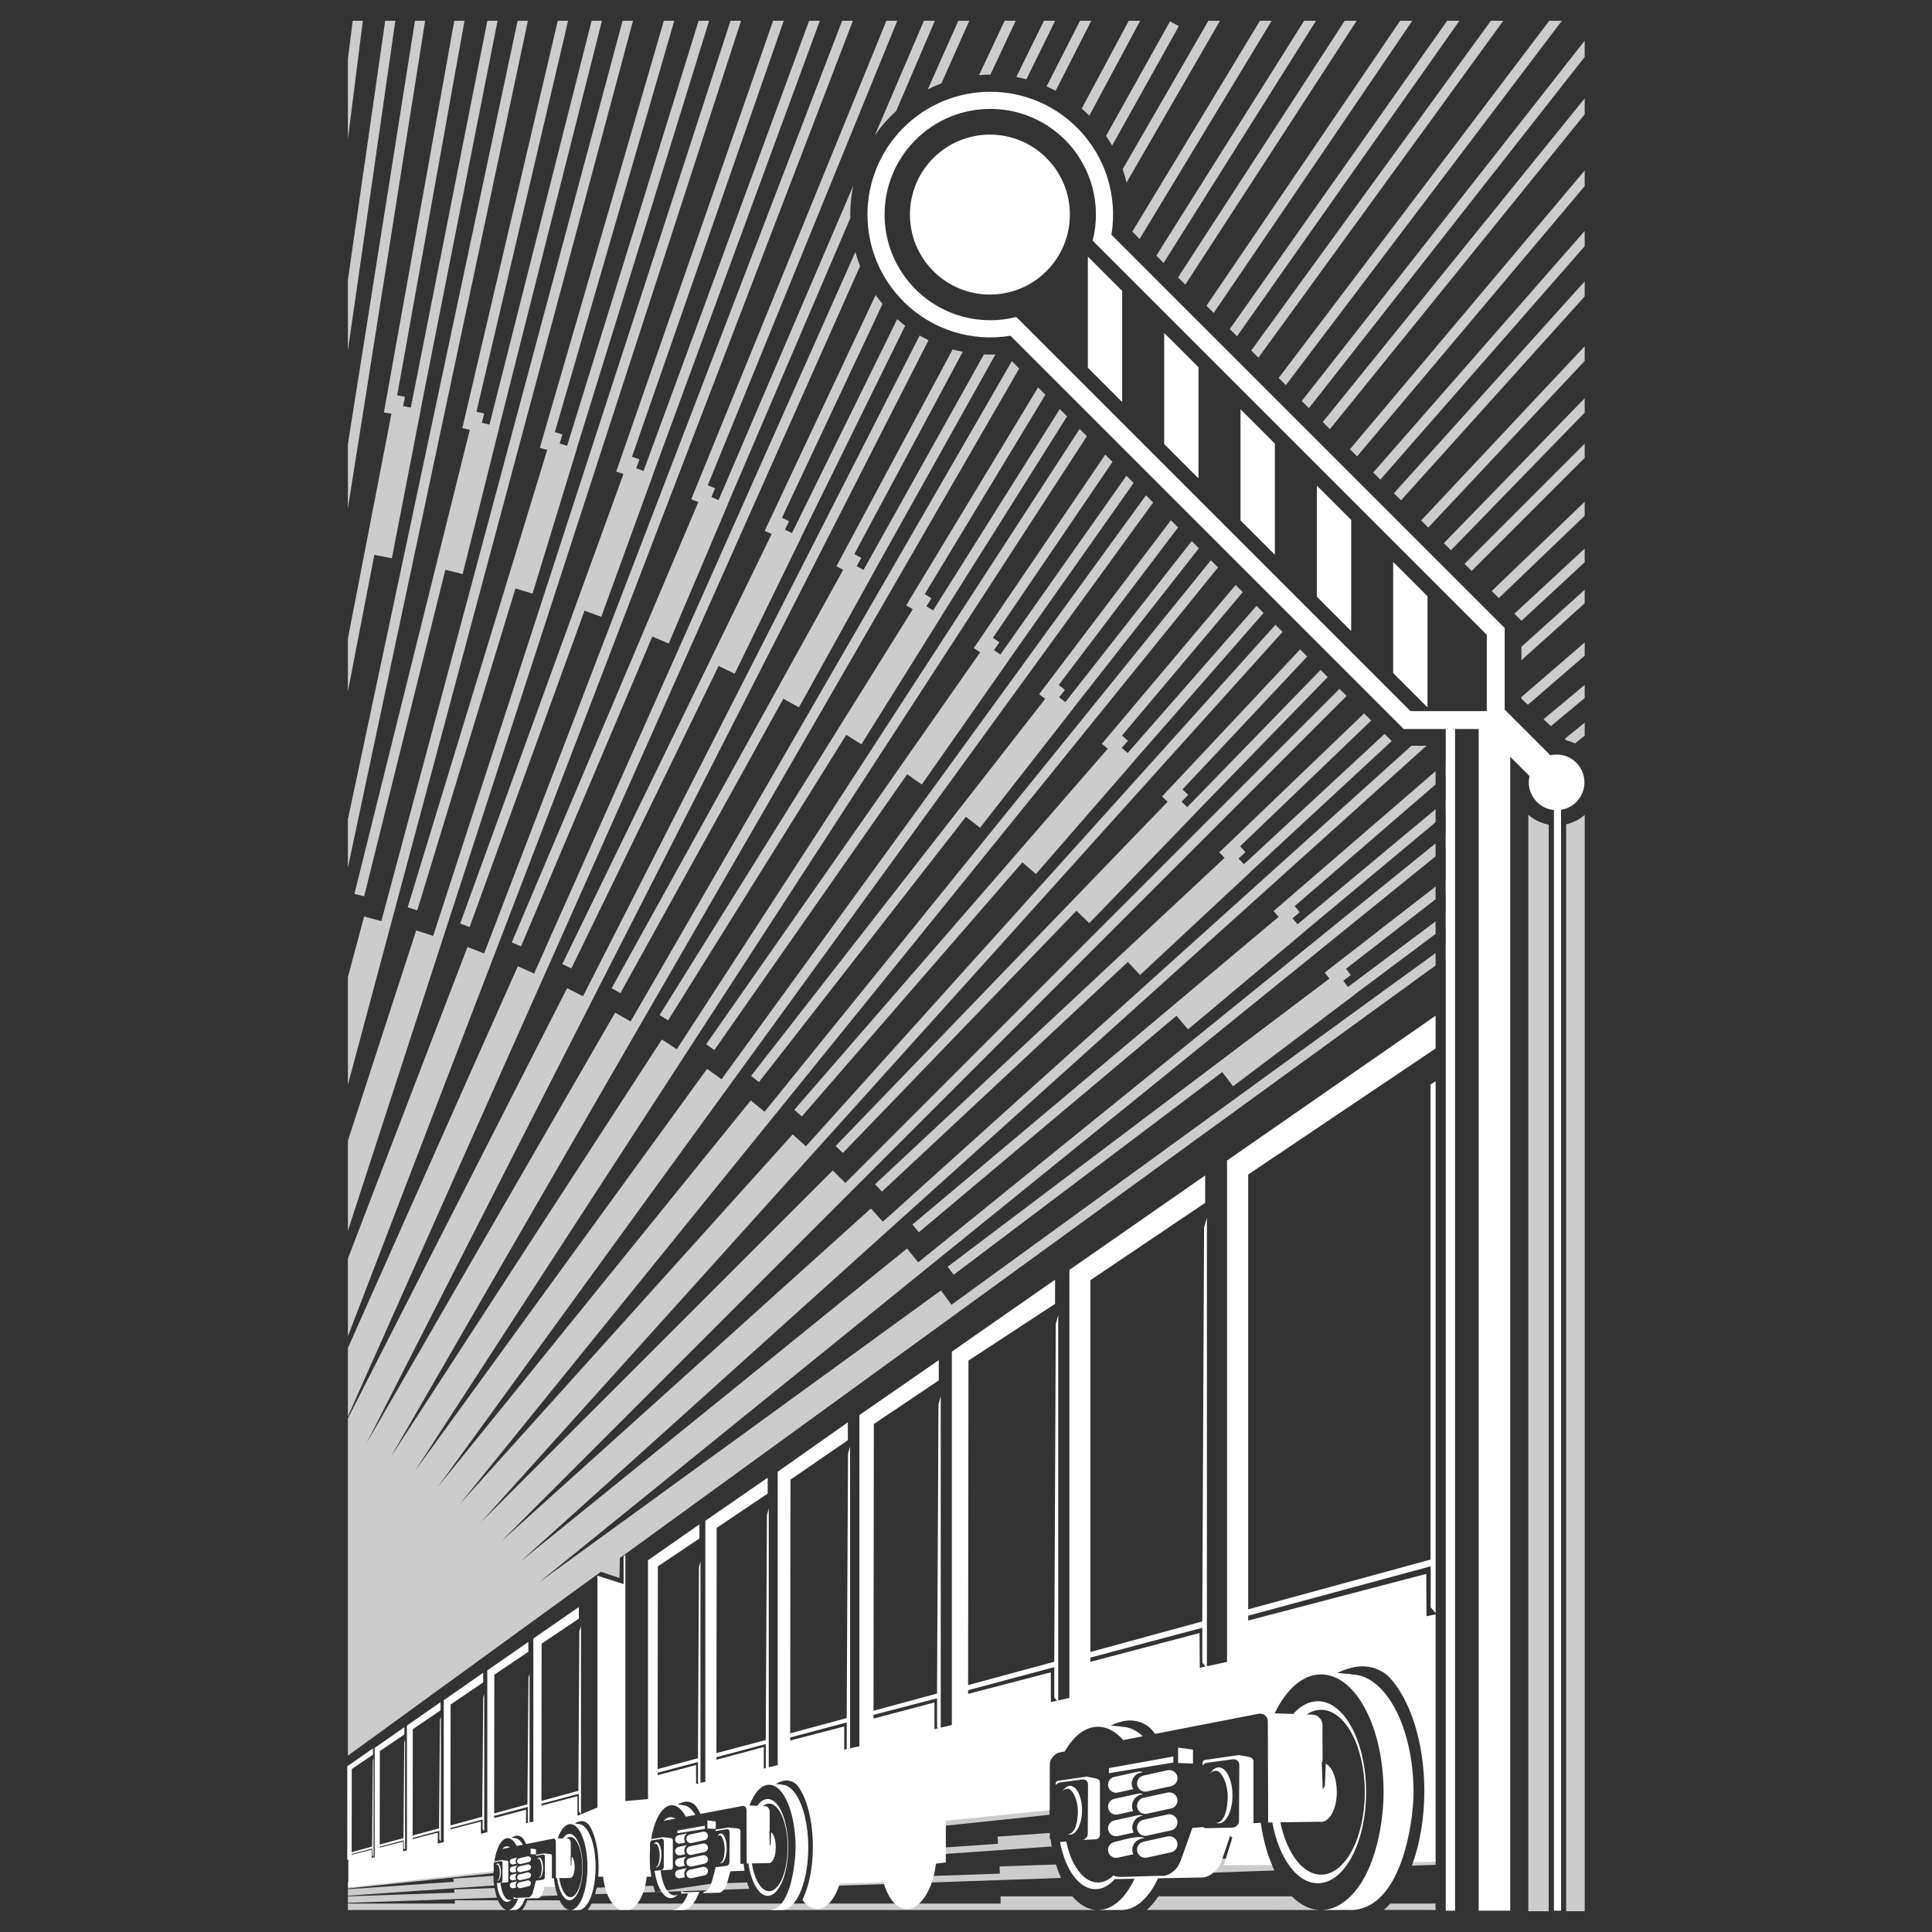 <?xml version="1.0" encoding="UTF-8"?>
<!DOCTYPE svg PUBLIC "-//W3C//DTD SVG 1.1//EN" "http://www.w3.org/Graphics/SVG/1.1/DTD/svg11.dtd">
<!-- Creator: CorelDRAW 2020 (64-Bit) -->
<svg xmlns="http://www.w3.org/2000/svg" xml:space="preserve" width="151.291mm" height="151.291mm" version="1.1" style="shape-rendering:geometricPrecision; text-rendering:geometricPrecision; image-rendering:optimizeQuality; fill-rule:evenodd; clip-rule:evenodd"
viewBox="0 0 23013.45 23013.45"
 xmlns:xlink="http://www.w3.org/1999/xlink"
 xmlns:xodm="http://www.corel.com/coreldraw/odm/2003">
 <rect x="0" y="0" width="23013.45" height="23013.45" fill="#333333" stroke="none"/>
 <defs>
  <style type="text/css">
   <![CDATA[
    .fil0 {fill:none}
    .fil1 {fill:#CCCCCC}
    .fil2 {fill:white}
   ]]>
  </style>
 </defs>
 <g id="Layer_x0020_1">
  <rect class="fil0" x="-0" y="-0" width="23013.45" height="23013.45"/>
  <g id="_2518695327968">
   <g>
    <path class="fil1" d="M6037.28 22751.24c-40.87,-6.31 -77.87,-48.9 -105.92,-115.2l-513.23 0 0 38.38 -1274.11 0 0 76.82 1893.26 0zm-118.07 -147.02c-11.67,-33.86 -21.28,-72.39 -28.29,-114.28l-479.05 16.73 1.34 38.36 -1269.18 44.31 0 76.86 1775.19 -61.99zm-32.92 -145.09c-1.48,-11.01 -2.72,-22.21 -3.85,-33.59 -1.78,-3.48 -2.81,-7.8 -2.81,-12.55l0 -23.23c-0.93,-14.92 -1.54,-30.1 -1.84,-45.5l-476.73 33.33 2.68 38.27 -1259.72 88.1 0 76.98 1742.27 -121.83zm-8.66 -146.01c0.18,-18.94 0.88,-37.57 1.99,-55.83l0 -21.63 -1735.61 182.42 0 77.24 1733.61 -182.2zm904.97 438.12c-44.49,-6.21 -85.18,-48.37 -117.51,-115.2l-384.13 0c-17.19,48.3 -38.23,87.72 -61.91,115.2l522.21 0 41.34 0zm-141.02 -172.25c-12.03,-34.3 -22.28,-72.66 -30.36,-114.19l-174.22 6.08 -40.23 116.67 244.81 -8.56zm356.89 172.25c17.61,-20.37 34,-46.29 48.8,-76.82l4871.27 0 0 -85.34 855.57 0c82.77,96.64 179.37,155.02 282.96,162.15l-6058.6 0zm782.7 -288.51c6.88,26.29 13.46,46.53 23.65,75.57l-716.34 25.1c6.91,-24.46 13.07,-50.38 18.39,-77.5l674.29 -23.17zm688.19 -24.4l430.03 -15.03 24.46 75.81 -502.34 17.6 -609.23 21.34 657.09 -99.73zm1347.27 -47.06l2093 -73.09 -2.97 -85.29 671.36 -23.44c17.58,56.83 37.79,110.42 60.34,160.15l-2815.33 98.3 -6.4 -76.62zm1295.45 -374.54l776.22 -54.29 -5.95 -85.12 622.09 -43.5 0 71.75 9.66 -0.87c3.71,30.53 8.08,60.57 13.11,90.05l-1427.29 99.82 12.15 -77.84zm48.11 -336.1l1342.85 -141.13c-1.49,25.6 -2.53,51.48 -3.06,77.58l-1328.47 139.63 -11.32 -76.07zm2499.43 1070.34c49.74,-42.96 96.06,-97.54 138.01,-161.88l1590.28 0c97.41,97.44 207.68,155.28 324.76,162.15l-2053.05 -0.27zm2823.65 -0.3l616.99 0.58 0 -76.82 -539.81 0c-24.93,27.85 -50.67,53.33 -77.18,76.24zm-1303.37 -469.83c-23.7,-50.21 -45.48,-103.68 -65.2,-159.96l-1048.37 36.6 -7.44 20.84c-21.65,60.69 -73.17,117.14 -131.85,146.27l1252.86 -43.75zm1637.9 -57.19c9.4,-25.4 18.41,-51.34 27,-77.81l255.46 -8.93 0 76.88 -282.46 9.86zm282.46 -10723.19l0 -147.98 -5766.86 4189.86 -124.73 -171.69 -4794.71 3483.55 4599.05 -3724.24 6087.25 -4929.35 0 -154.06 -6162.6 4990.36 -133.54 -164.94 -4605.95 3729.81 4083.27 -3676.57 6710.43 -6042.12 -178.92 0 -6296.93 5669.81 -142.01 -157.74 -4404.45 3965.78 3885.27 -3885.27 299.45 -299.41 5886.16 -5886.19 -84.65 -84.65 -5886.17 5886.16 -150.06 -150.08 -4190.76 4190.74 3959.86 -4397.85 5588.94 -6207.17 -84.77 -84.77 -5593.14 6211.82 -157.73 -142.01 -3965.63 4404.31 3457.72 -4269.96 258.2 -318.85 8.32 -10.25 5308.29 -6559.02 -85.12 -85.11 -5316.22 6568.77 -164.95 -133.56 -3729.67 4605.77 3478.41 -4787.62 -0.02 -0.02 5044.79 -6941.02 -85.72 -85.7 -5055.91 6956.36 -171.71 -124.73 -3483.65 4794.85 3223.21 -4963.31 4784.2 -7367.04 -86.54 -86.54 -4798.06 7388.36 -178 -115.58 -3227.89 4970.54 2958.98 -5125.15 4525.24 -7837.9 -87.65 -87.65 -4541.29 7865.71 -183.78 -106.11 -2963.3 5132.6 2686.67 -5272.91 4009.27 -7868.63c-35.69,-17.54 -70.85,-36.46 -105.48,-56.69l-4010.44 7870.96 -189.11 -96.35 -2611.13 5124.63 0 4017.51 3013.62 -2190.44 220.88 74.22 4.47 -237.97 4020.78 -2919.54 5696.49 -4138.75zm0 -375.4l0 -149.51 -1044.1 781.36 -55.93 -74.23 89.73 -67.72 -56.68 -75.31 1066.97 -827.93 0 -151.51 -1321.11 1025.1 56.43 71.63 -4547.53 3431.69 71.98 95.63 3199.49 -2414.4 127.97 169.85 1441.43 -1086.2 -0.73 -1 972.05 -727.45zm0 -1330.27l0 -155.86 -1644.44 1370.55 -59.74 -71.19 86.08 -72.32 -60.53 -72.25 1678.62 -1449.43 0 -158.15 -1930.01 1666.49 60.09 68.57 -4361.67 3664.99 76.86 91.76 3068.73 -2578.55 136.69 162.91 1382.63 -1160.16 -0.79 -0.94 1567.47 -1306.42zm119.26 -711.64l0 158.15 1.48 -1.28 0 -158.15 -1.48 1.28zm0 456.39l0 155.86 1.48 -1.23 0 -155.87 -1.48 1.25zm0 410.43l0 154.06 1.48 -1.2 0 -154.05 -1.48 1.19zm0 517.69l0 151.51 1.48 -1.14 0 -151.51 -1.48 1.14zm0 418.63l0 149.53 1.48 -1.11 0 -149.53 -1.48 1.11zm0 379.54l0 147.98 1.48 -1.08 0 -147.98 -1.48 1.08zm985.43 11500.28l242.42 0 0 -12936.04 -3.15 -7.8c-90.49,-17.45 -172.51,-58.7 -239.28,-116.99l0 13060.83zm450.74 0l221.34 0 0 -13059.36c-62.41,54.05 -138.01,93.23 -221.34,112.12l0 12947.23zm1.38 -13946.41c36.25,8.34 71.02,20.52 103.88,36.1l115.32 -93.38 0 -154.06 -238.67 193.26 19.47 18.09zm-182.99 -169.93l-88.44 -82.14 490.63 -408.93 0 155.87 -402.19 335.2zm-274.4 -254.81l-77.03 -71.52 0 -20.14 753.62 -650.71 0 158.15 -676.59 584.22zm-7582.92 -7017.77c19.26,-19.26 38.88,-37.91 58.84,-56.02l460.04 -1073.83 -130.22 0 -585.41 1366.49c57.19,-83.3 122.73,-162.59 196.76,-236.63zm434.91 -313.55c53.1,-26.47 107.32,-49.92 162.4,-70.4l332.1 -745.91 -131.05 0 -363.45 816.3zm610.78 -169.38c44.86,-3.57 89.84,-5.42 134.83,-5.38l301.75 -641.54 -132.29 0 -304.29 646.93zm443.15 23.58c40.28,7.58 80.3,16.63 120.03,27.2l343.17 -697.7 -133.43 0 -329.77 670.5zm360.78 111.42c36.42,15.99 72.39,33.33 107.83,52.07l424.95 -834 -134.36 0 -398.42 781.93zm418.48 264.5c30.7,26.53 60.65,54.3 89.79,83.43l0.85 0.87 606.05 -1130.72 -135.84 0 -560.86 1046.42zm289.69 324.72c25.81,37.89 49.97,76.6 72.32,116.06l794.96 -1422.98 -104.94 -57.62 -762.33 1364.54zm198.51 396.61c18.01,52.66 33.3,106.05 45.91,159.93l1112.94 -1927.68 -138.24 0 -1020.61 1767.75zm-1515.97 2207.1c-45.6,1.66 -91.25,1.55 -136.84,-0.5l-1434.18 2567.12 -81.29 -45.06 54.44 -98.36 -82.4 -45.74 1291.01 -2408.68c-40.4,-8.06 -80.57,-17.68 -120.41,-28.75l-1384.16 2582.49 80.68 42.49 -2758.59 4984.66 104.65 58.14 1940.84 -3507.05 186.02 103.1 875.01 -1578.58 -1.06 -0.59 1466.29 -2624.68zm-1075.05 -342.13c-32.34,-24.81 -63.95,-51.03 -94.81,-78.52l-1253.56 2548.67 -83.56 -40.75 49.22 -101.08 -84.7 -41.36 1197.78 -2546.47c-28.93,-34.8 -56.31,-70.5 -81.97,-107.01l-1321.49 2809.52 82.81 38.2 -2493.94 5122.2 107.56 52.54 1754.65 -3603.76 191.12 93.22 791.22 -1622.22 -1.11 -0.53 1240.78 -2522.63zm-536.98 -710.4c-21.78,-55.17 -40.55,-111.27 -56.24,-168.04l-3826.66 8594.84 -193.9 -86.32 -2024.27 4546.64 0 816.12 2327.53 -5227.73 3773.54 -8475.51zm-116.14 -572.42c-3.19,-129.81 8.79,-259.9 35.76,-387.45l-1605.23 3746.99 -85.55 -36.31 43.84 -103.51 -86.72 -36.89 2256.78 -5532.72 -129.28 0 -2324.76 5699.33 84.68 33.8 -2222.43 5245.71 110.16 46.84 1563.64 -3690.67 195.76 83.1 705.22 -1661.4 -1.14 -0.49 1459.28 -3406.34zm3358.94 161.88l87.19 87.19 1572.6 -2598.96 -139.93 0 -1519.86 2511.77zm285.97 285.97l86.83 86.83 1815.1 -2884.57 -141.45 0 -1760.48 2797.74zm258.78 258.78l86.55 86.55 2041.13 -3143.07 -142.76 0 -1984.92 3056.52zm338.23 338.23l86.16 86.16 2365.81 -3480.9 -144.72 0 -2307.25 3394.74zm277.99 277.99l85.93 85.91 2649.34 -3758.65 -146.47 0 -2588.8 3672.73zm255.14 255.14l85.69 85.69 2917.09 -4013.56 -147.99 0 -2854.79 3927.87zm327.12 327.12l85.5 85.5 3287.78 -4340.5 -150.18 0 -3223.1 4254.99zm274.7 274.7l85.28 85.26 3285.19 -4183.59 0 -193.82 -3370.47 4292.16zm250.2 250.2l85.11 85.11 3035.16 -3750.31 0 -190.25 -3120.27 3855.45zm323.97 323.97l85.09 85.09 2711.2 -3219.65 0 -185.9 -2796.3 3320.45zm277.24 277.24l84.83 84.82 2434.22 -2780.55 0 -181.73 -2519.05 2877.47zm246.79 246.79l84.76 84.74 2187.51 -2429.49 0 -178.87 -2272.26 2523.62zm324.38 324.38l84.7 84.7 1863.18 -1984.75 0 -174.93 -1947.88 2074.99zm270.18 270.18l84.67 84.67 1593.03 -1638.71 0 -171.75 -1677.7 1725.79zm246.41 246.41l84.67 84.67 1346.62 -1346.65 0 -169.29 -1431.29 1431.27zm323.76 323.76l84.68 84.68 1022.85 -981.21 0 -165.9 -1107.53 1062.43zm270.2 270.18l83.71 83.72 0 1.92 753.62 -698.08 0 -163.19 -837.33 775.63zm83.71 393.69l0 161.09 753.62 -678.57 0 -161.09 -753.62 678.57zm-1545.16 1123.27l-84.7 -84.71 -1675.57 1552.1 -63.4 -67.98 82.17 -76.74 -64.22 -68.95 1561.51 -1497.93 -84.68 -84.68 -1724.79 1654.59 63.61 65.32 -4163.92 3888.25 81.59 87.62 2929.58 -2735.63 145.01 155.52 1320.03 -1230.91 -0.85 -0.93 1678.62 -1554.92zm-762.4 -762.41l-84.67 -84.67 -1588.36 1633.89 -66.87 -64.56 78.02 -80.92 -67.72 -65.53 1485.44 -1582.37 -84.68 -84.68 -1644.61 1751.91 66.93 61.91 -3954.71 4100.83 86.05 83.21 2782.39 -2885.16 152.98 147.7 1253.77 -1298.31 -0.88 -0.85 1586.91 -1632.4zm-763.34 -763.34l-84.83 -84.83 -1534.72 1753.08 -70.14 -60.95 73.7 -84.91 -71.08 -61.9 1438.88 -1708.7 -85.17 -85.17 -1592.79 1891.39 70.09 58.31 -3734.67 4302.21 90.29 78.58 2627.57 -3026.87 160.5 139.53 1184.12 -1362.18 -0.94 -0.81 1529.2 -1746.79zm-770.75 -770.75l-85.28 -85.28 -1506.13 1918.01 -73.26 -57.23 69.18 -88.62 -74.25 -58.08 1421.66 -1876.87 -85.56 -85.56 -1569.73 2072.3 73.05 54.59 -3504.4 4491.75 94.3 73.74 2465.56 -3160.18 167.58 130.89 1111.19 -1422.25 -0.96 -0.76 1497.05 -1906.45zm-777.65 -777.65l-85.9 -85.9 -1501.17 2129.7 -76.15 -53.3 64.44 -92.14 -77.17 -54.12 1424.41 -2095.78 -86.14 -86.14 -1565.85 2303.89 75.81 50.67 -3264.53 4669.02 98.02 68.69 2296.8 -3284.9 174.2 121.97 1035.26 -1478.47 -1.03 -0.73 1489 -2112.45zm-793 -793l-86.83 -86.83 -1509.14 2398.32 -78.83 -49.27 59.54 -95.36 -79.92 -50.02 1437.08 -2374.94 -87.21 -87.21 -1570.74 2595.86 78.35 46.64 -3015.69 4833.44 101.49 63.51 2121.7 -3400.63 180.36 112.7 956.45 -1530.62 -1.05 -0.67 1494.43 -2374.93zm-8566.35 330.19l798.71 -5042.82 121.19 0 -919.89 5808.05 0 -765.22zm0 4468.68l2021.73 -9511.51 122.39 0 -2144.12 10087.31 0 -575.8zm0 1879.66l193.32 -721.49 204.99 54.93 2873.65 -10724.6 123.96 0 -2881.95 10755.59 -513.96 1918.16 0 -1282.58zm0 1948.54l813.72 -2504.39 201.86 65.59 3541.91 -10900.9 125.86 0 -3553.93 10937.9 -1129.42 3475.97 0 -1074.17zm0 1404.7l1424.59 -3711.2 198.14 76.09 4264.41 -11109.28 128.26 0 -4432.66 11547.51 -1582.75 4123.22 0 -926.33zm57.27 -14744.4l-57.27 454.06 0 956.31 177.93 -1410.37 -120.66 0zm-57.27 3926.7l565.18 -3926.7 -120.96 0 -444.22 3086.38 0 840.32zm1267.4 -3926.7l-838.65 4665.38 89.87 15.47 -518.62 2677.89 0 629.52 315 -1626.46 208.78 40.57 344.37 -1771.72 -1.19 -0.23 916.03 -4630.43 -122.03 0 -911.54 4607.58 -91.24 -17.75 21.36 -110.37 -92.49 -18.03 801.96 -4461.43 -121.62 0zm1232.75 0l-1137.07 4851.59 88.93 20.16 -1374.47 5528.78 116.14 29.05 967.02 -3889.86 206.34 51.44 436.64 -1751.26 -1.19 -0.3 1223.74 -4839.6 -123.49 0 -1216.43 4810.62 -90.19 -22.47 27.14 -109.11 -91.44 -22.86 1091.27 -4656.18 -122.95 0zm1263.03 0l-1476.83 5086.42 87.75 24.78 -1661.92 5449.27 114.45 35.08 1169.29 -3833.9 203.36 62.17 527.7 -1726.01 -1.19 -0.37 1577 -5097.45 -125.31 0 -1566.17 5062.45 -88.9 -27.15 32.81 -107.56 -90.11 -27.61 1422.72 -4900.13 -124.66 0zm1301.7 0l-1868.8 5369.28 86.34 29.33 -1944.85 5354.81 112.47 41.03 1368.33 -3767.45 199.83 72.74 617.31 -1696.04 -1.16 -0.43 1986.99 -5403.26 -127.55 0 -1971.93 5362.32 -87.36 -31.79 38.38 -105.67 -88.53 -32.31 1807.27 -5192.55 -126.74 0z"/>
   </g>
   <path class="fil2" d="M8103.33 21960.34l61.04 -13.34c-8.88,-12.82 -14.09,-28.29 -14.09,-44.95 0,-24.98 11.52,-47 30.67,-62.53l-99.35 21.72c-27.26,5.95 -44.68,33.13 -38.71,60.39 5.99,27.26 33.19,44.66 60.43,38.71zm-60.43 -38.71l0 0zm1118.28 606.2c121.9,0 220.72,-233.71 220.72,-522.02 0,-288.3 -98.81,-522.04 -220.72,-522.04 -25.52,0 -50.02,10.28 -72.82,29.13l28.67 1.19c28.11,1.17 51,30.92 51.11,66.17l0.61 227.7 -4.46 9.26 5.16 170.84 10.83 -22.39 4.38 -140.54c33.72,20.46 55.9,93.32 55.9,180.68 0,97.22 -30.99,176.5 -70.78,186.64l0 0.08 -0.26 0.02c-2.74,0.68 -5.55,1.03 -8.35,1.03 -2.4,0 -4.79,-0.26 -7.13,-0.76l-198.45 3.51c32.19,194.08 112.09,331.5 205.58,331.5zm-1126.66 49.82c13.87,0 27.38,-3.91 40.3,-11.26 -25.83,27.97 -54.55,43.57 -84.82,43.57 -89.23,0 -165.07,-135.5 -192.76,-324.23 27.14,-3.22 54.27,-6.53 81.43,-9.66 15.17,-1.76 27.73,-19 27.81,-38.29 0.33,-101.25 0.76,-202.51 1.2,-303.74 0.11,-19.59 -12.44,-33.66 -27.78,-31.05 -41.44,7 -82.86,14.16 -124.31,21.13l2.75 -17.71 139.81 -22.65 14.47 1.86 77.9 9.98c13.42,1.7 24.09,9.52 24.09,26.48l0 321.2c0,11.06 -6.85,27.85 -19.52,28.54l-126.21 7.06c19.9,172.18 86.51,298.77 165.64,298.77zm-130.83 -887.3c26.21,-29.01 55.48,-45.21 86.31,-45.21 19.32,0 38.04,6.37 55.75,18.27l-142.06 26.94zm313.28 581.24l153.64 -33.59c28.07,-6.08 55.13,11.76 61.38,39.34 6.07,28.31 -11.86,55.17 -39.29,61.35l-145.6 31.82 -8.03 1.76c-27.72,5.95 -55.49,-11.9 -61.38,-39.34 -6.46,-28.35 12.76,-55.31 39.29,-61.35zm0 -138.9l153.64 -33.59c28.32,-6.18 55.07,11.91 61.38,39.32 6.08,27.7 -11.59,55.28 -39.29,61.35l-0.11 0.02 0 0.02 -153.53 33.56c-28.05,5.54 -55.08,-11.18 -61.38,-39.35 -6.13,-30.61 12.37,-54.35 39.29,-61.32zm-39.46 -77.59c-5.89,-26.57 11.21,-55.34 39.46,-61.3l153.64 -33.59c28,-6.15 55.07,11.7 61.38,39.32 6.16,28.72 -11.38,54.11 -39.29,61.33l-125.37 27.41 -28.26 6.18c-28.32,5.92 -54.81,-11.38 -61.55,-39.35zm-358.03 187.57c32.43,0 58.75,-67.2 58.75,-150.12 0,-82.9 -26.32,-150.12 -58.75,-150.12 -13.95,0 -27.12,12.88 -36.81,33.1 3.62,-4.64 9.67,-15.04 26.21,-15.04 19.94,0 48.98,61.99 48.98,139.64 0,77.62 -18.62,140.66 -48.98,139.63l-1.06 -0.03c3.77,1.93 7.67,2.95 11.67,2.95zm223.43 91.42l0 0c6.05,27.38 33.16,44.6 60.43,38.71l56.43 -12.32c-6.04,-11.96 -9.46,-25.54 -9.46,-39.95 0,-28.29 13.13,-53.41 33.45,-69.17l-102.14 22.32c-27.03,6.27 -44.87,32.67 -38.71,60.4zm196.15 -380.77l17.86 -3.91 135.78 -29.68c26.99,-6.18 45.59,-32.75 39.29,-61.35l0 0c-6.31,-28.92 -34,-44.75 -61.38,-39.34l-10.15 2.24 -143.49 31.37c-27.68,6.04 -45.36,33.63 -39.29,61.32 6.08,27.7 33.69,45.41 61.38,39.35zm-61.38 -39.35l0 0zm254.3 85.56l0 0zm0 138.9l0 0zm-254.3 55.58l0 0zm254.3 83.33l0 0zm-254.3 55.6l0 0zm-74.34 -96.88l57.39 -12.55c-9.28,-13.05 -14.71,-28.8 -14.71,-45.71 0,-24.4 11.26,-46.3 29.11,-61.3l-93.52 20.43c-27.26,5.98 -44.68,33.16 -38.71,60.4 5.99,27.26 33.19,44.69 60.43,38.73zm-60.43 -38.73l0 0zm60.43 -98.04l60.1 -13.13c-8.32,-12.44 -13.17,-27.24 -13.17,-43.12 0.29,-27.21 13.69,-50.94 35.79,-65.68 -34.83,7.44 -69.64,15.23 -104.44,22.83 -27.26,5.96 -44.68,33.15 -38.71,60.39 5.99,27.26 33.19,44.69 60.43,38.71zm-60.43 -38.71l0 0zm26.33 -222.88c108.84,-17.4 217.68,-34.79 326.53,-52.16l0 -38.29c-108.88,18.92 -217.71,38.73 -326.53,58.06l0 32.39zm357.16 -56.43l99.53 3.97 0 -88.5 -99.53 -12.93 0 97.46zm160.31 413.32c38.33,0 69.41,-79.39 69.41,-177.33 0,-97.95 -31.08,-177.32 -69.41,-177.32 -16.47,0 -32.02,15.2 -43.47,39.08 4.29,-5.48 11.42,-17.78 30.96,-17.78 23.53,0 57.83,73.24 57.83,164.95 0,91.71 -21.98,166.17 -57.83,164.95l-1.26 -0.05c4.46,2.3 9.07,3.5 13.78,3.5zm8632.85 -10178.25l-0.02 0.02 0 392.68 0.02 -0.02 0 -392.68zm1375.23 10743.3l-84.77 0 0 -13110.66c-168.09,-16.02 -299.56,-157.57 -299.56,-329.83 0,-25.75 2.92,-50.82 8.47,-74.87l-229.48 -229.49 0 13744.86 -375.66 0 0 -14075.93 -281.64 0 0 14075.93 -111.13 0 0 -14075.93 -500.62 0.02 -0.03 0 0.02 -0.02 -4684.43 -4684.43c-449.8,74.51 -927.7,-61.71 -1274.67,-408.68 -571.29,-571.29 -571.29,-1497.59 0,-2068.9 571.31,-571.31 1497.59,-571.31 2068.9,0 346.97,346.97 483.19,824.87 408.68,1274.69l4684.44 4684.43 -0.02 0.02 0.02 971.63 543.78 543.78c24.02,-5.55 49.06,-8.47 74.75,-8.47 183.01,0 331.38,148.36 331.38,331.4 0,164.98 -120.61,301.79 -278.43,327.14l0 13113.36zm-7689.17 -21093.61c491.6,-491.59 1288.63,-491.59 1780.24,0 325.46,325.49 435.37,784.86 329.83,1200.83l4694.63 4694.63 0 909.23 -909.23 0 -4694.63 -4694.62c-415.97,105.52 -875.36,-4.38 -1200.83,-329.86 -491.59,-491.59 -491.59,-1288.63 0,-1780.22zm2461.48 3123.19l-408.96 -408.97 0 -1323.41 408.96 408.97 0 1323.41zm909.25 909.23l-408.97 -408.97 0 -1323.39 408.97 408.96 0 1323.41zm909.23 909.23l-408.97 -408.96 0 -1323.41 408.97 408.97 0 1323.39zm909.23 909.25l-408.96 -408.97 0 -1323.41 408.96 408.97 0 1323.41zm909.25 909.23l-408.97 -408.96 0 -1323.41 408.97 408.96 0 1323.41zm-5886.08 -6543.61c372.01,-372.03 975.19,-372.03 1347.2,0 372.03,372.01 372.03,975.16 0,1347.2 -372.01,371.99 -975.19,371.99 -1347.2,0 -372.01,-372.04 -372.01,-975.19 0,-1347.2zm-4323.92 20715.65c78.58,0 142.3,-160.37 142.3,-358.21 0,-197.84 -63.72,-358.21 -142.3,-358.21 -16.46,0 -32.25,7.06 -46.94,19.99l18.48 0.82c18.12,0.79 32.89,21.2 32.95,45.39l0.4 156.25 -2.87 6.36 3.33 117.23 6.97 -15.36 2.84 -96.44c21.74,14.04 36.02,64.02 36.02,123.97 0,66.72 -19.96,121.11 -45.62,128.08l0 0.05 -0.17 0.03c-18.27,4.61 -111.86,2.08 -137.92,2.59 20.75,133.18 72.25,227.47 132.54,227.47zm-680.16 -389.84l37.51 -8.72c-5.73,-8.81 -9.08,-19.42 -9.08,-30.85 0,-17.34 7.7,-32.81 19.76,-42.91l-62.2 14.47c-18.6,4.34 -30.64,23.15 -26.79,41.86l0 0.02c3.86,18.73 22.19,30.47 40.8,26.13zm87.56 -4.82l95.28 -22.18c18.88,-4.4 31.12,-23.52 27.21,-42.5l0 -0.05c-3.92,-18.98 -22.57,-30.92 -41.47,-26.53l-95.28 22.16c-18.89,4.41 -31.14,23.52 -27.21,42.52l0 0.03c3.92,19 22.57,30.94 41.47,26.54zm0 96.85l95.28 -22.18c18.88,-4.38 31.12,-23.52 27.21,-42.5l0 -0.03c-3.92,-19 -22.57,-30.92 -41.47,-26.54l-95.28 22.16c-18.89,4.41 -31.14,23.53 -27.21,42.53l0 0.02c3.92,19 22.57,30.94 41.47,26.54zm0 95.31l95.28 -22.16c18.88,-4.41 31.12,-23.52 27.21,-42.53l0 -0.02c-3.92,-19 -22.57,-30.94 -41.47,-26.54l-95.28 22.18c-18.89,4.38 -31.14,23.52 -27.21,42.5l0 0.03c3.92,18.98 22.57,30.92 41.47,26.54zm0 95.31l95.28 -22.18c18.88,-4.4 31.12,-23.52 27.21,-42.5l0 -0.05c-3.92,-18.98 -22.57,-30.92 -41.47,-26.53l-95.28 22.16c-18.89,4.41 -31.14,23.53 -27.21,42.52l0 0.05c3.92,18.98 22.57,30.92 41.47,26.53zm-87.56 0.37l34.53 -8.02c-3.89,-8.2 -6.08,-17.52 -6.08,-27.41 0,-19.41 8.46,-36.64 21.55,-47.46l-64.01 14.88c-18.6,4.35 -30.64,23.17 -26.79,41.89l0 0c3.86,18.73 22.19,30.47 40.8,26.12zm0 -93.82l35.17 -8.18c-5.98,-8.96 -9.49,-19.76 -9.49,-31.38 0,-16.72 7.24,-31.75 18.76,-42.04l-58.44 13.6c-18.6,4.32 -30.64,23.15 -26.79,41.86l0 0.02c3.86,18.71 22.19,30.45 40.8,26.13zm0 -93.84l36.9 -8.58c-5.4,-8.56 -8.49,-18.71 -8.49,-29.6 0,-18.65 9.13,-35.14 23.09,-45.07l-65.52 15.24c-18.6,4.32 -30.64,23.15 -26.79,41.86l0 0.02c3.86,18.71 22.19,30.45 40.8,26.13zm-184.85 98.8c20.93,0 37.88,-46.12 37.88,-103 0,-56.89 -16.95,-103.01 -37.88,-103.01 -8.99,0 -17.49,8.84 -23.73,22.71 2.34,-3.18 6.24,-10.33 16.88,-10.33 12.87,0 31.59,42.55 31.59,95.8 0,53.3 -12,96.55 -31.59,95.83l-0.67 -0.03c2.43,1.34 4.93,2.02 7.51,2.02zm494.64 -32.98c24.7,0 44.75,-54.49 44.75,-121.69 0,-67.22 -20.05,-121.69 -44.75,-121.69 -10.62,0 -20.64,10.44 -28.03,26.83 2.77,-3.76 7.36,-12.2 19.96,-12.2 15.17,0 37.3,50.26 37.3,113.19 0,62.94 -14.18,114.02 -37.3,113.19l-0.82 -0.03c2.87,1.58 5.84,2.4 8.9,2.4zm-440.32 -346.03l91.57 -18.48c-11.42,-8.17 -23.49,-12.52 -35.96,-12.52 -19.87,0 -38.73,11.1 -55.61,31zm336.96 62.4l64.16 2.72 0 -60.74 -64.16 -8.84 0 66.85zm6304.78 -853.31c89.17,-12.14 178.35,-24.38 267.54,-36.42 37.15,-5.05 67.58,22.16 67.37,60.02 -1.05,195.77 -2.11,391.54 -2.95,587.31 -0.17,34.67 -26.47,65.9 -59.75,72.88l157.73 -7.03c26.22,-1.16 47.29,-28.66 47.29,-55.19l0 -621.1c0,-32.83 -26.51,-45.1 -58.46,-51.2l-100 -19.14 -341.68 49.68c-15.07,2.21 -27.4,16.57 -27.4,31.97l0 20.02c11.91,-16.81 30.03,-29.07 50.3,-31.82zm120.95 620.41c78.7,0 142.53,-129.97 142.53,-290.28 0,-160.31 -63.83,-290.26 -142.53,-290.26 -33.78,0 -65.74,24.87 -89.28,63.98 8.84,-8.96 23.49,-29.08 63.58,-29.08 48.34,0 118.77,119.87 118.77,269.99 0,150.12 -45.13,272 -118.77,270l-2.57 -0.08c9.14,3.77 18.59,5.73 28.26,5.73zm2990.21 477.36c287.57,0 520.72,-439.56 520.72,-981.77 0,-542.2 -233.15,-981.74 -520.72,-981.74 -60.19,0 -117.98,19.3 -171.75,54.73l67.65 2.27c66.29,2.21 120.34,58.15 120.57,124.44l1.43 428.22 -10.53 17.4 12.15 321.33 25.56 -42.12 10.36 -264.3c79.54,38.48 131.85,175.49 131.85,339.78 0,182.84 -73.09,331.93 -166.96,351.05l0 0.12 -0.61 0.02c-6.48,1.28 -13.07,1.95 -19.71,1.95 -5.66,0 -11.27,-0.49 -16.79,-1.43l-468.13 6.63c75.9,364.98 264.4,623.44 484.92,623.44zm-2421.96 -202.24c-51.25,11.21 -102.37,-21.51 -113.6,-72.8 -11.23,-51.28 21.54,-102.39 72.79,-113.61 76.59,-16.76 300.82,-89.95 360.91,-45.39l-2.46 -0.03c-79.71,0 -144.31,61.85 -144.31,138.1 0,18.91 3.97,36.9 11.17,53.33l-184.48 40.4zm-113.6 -72.8l0 0zm113.6 -184.39c-51.25,11.21 -102.37,-21.52 -113.6,-72.8 -11.23,-51.28 21.54,-102.37 72.79,-113.6l283.65 -62.11c19.55,-4.27 39.08,-2.16 56.39,4.94 -69.81,10.3 -125.9,66.61 -125.9,139.44 0,22.59 5.23,42.7 15.41,62.79l-188.73 41.33zm-113.6 -72.8l0 0zm113.6 -184.38c-51.25,11.23 -102.37,-21.51 -113.6,-72.79 -11.23,-51.29 21.54,-102.39 72.79,-113.61l283.65 -62.11c19.84,-4.35 39.64,-2.11 57.13,5.25 -70.66,10.42 -130.19,66.08 -130.19,142.39 0,23.36 5.16,41.44 14.15,60.6l-183.92 40.26zm-113.6 -72.79l0 0zm113.6 -188.55c-51.25,11.23 -102.37,-21.51 -113.6,-72.8 -11.23,-51.29 21.54,-102.37 72.79,-113.6l283.65 -62.11c19.96,-4.53 41.89,-1.93 60.51,6.74 -12.82,0.38 -25.24,2.36 -36.98,5.77 -60.92,18.04 -99.47,68.92 -100.17,128.55 0,24.37 6.86,47.23 18.8,66.95l-185 40.51zm-113.6 -72.8l0 0zm8.79 -157.51l0 -60.91c255.61,-46.04 511.21,-92.11 766.84,-138.12l0 72c-255.63,42.33 -511.22,84.7 -766.84,127.03zm452.14 1005.29l288.09 -63.08c50.64,-11.48 85.75,-61.56 73.93,-115.41l0 0c-11.35,-51.73 -63.07,-85.37 -115.39,-73.93l-288.09 63.1c-52.05,11.41 -85.34,63.33 -73.93,115.39 11.61,51.4 62.34,85.62 115.39,73.93zm0 -261.24l288.09 -63.08c52.05,-11.39 85.34,-63.34 73.93,-115.39 -11.99,-51.83 -62.82,-85.67 -115.39,-73.93l-288.09 63.08c-52.05,11.41 -85.34,63.34 -73.93,115.39 12.18,52.14 62.66,85.43 115.39,73.93zm0 -261.21l288.09 -63.08c52.05,-11.41 85.34,-63.36 73.93,-115.41 -12.34,-52.89 -62.08,-84.51 -115.39,-73.93l-288.09 63.1c-52.05,11.39 -85.34,63.33 -73.93,115.38 12.63,54.43 62.9,83.92 115.39,73.94zm0 -265.44l288.09 -63.08c50.61,-11.58 85.81,-61.13 73.93,-115.39l0 0c-11.73,-53.41 -64.66,-84.96 -115.39,-73.93l-288.09 63.07c-52.81,11.58 -84.91,63.72 -73.93,115.39 11.73,51.75 62.75,85.58 115.39,73.94zm371.54 -339.59l176.97 7.47 0 -166.43 -176.97 -24.29 0 183.25zm483.86 719.77c90.43,0 163.75,-149.3 163.75,-333.49 0,-184.18 -73.32,-333.49 -163.75,-333.49 -38.83,0 -75.54,28.58 -102.56,73.5 10.12,-10.28 26.95,-33.4 73.03,-33.4 55.55,0 136.46,137.71 136.46,310.19 0,172.48 -51.86,312.5 -136.46,310.22l-2.95 -0.09c10.5,4.3 21.36,6.57 32.48,6.57zm-493.38 -293.23l0 0zm0 261.23l0 0zm-477.41 365.79l0 0zm0 -261.24l0 0zm0 -261.23l0 0zm0 -265.44l0 0zm-7241.12 1333.05c-4.26,1.87 -7.77,3.09 -12.43,3.53 -5.1,0.32 -10.31,0 -15.45,-0.2 -40.99,1.7 -81.78,3.41 -122.82,4.99 -12.28,0.46 -24.37,-3.95 -35.06,-11.96l-1.37 22.85 54.08 -1.35c-20.06,53.13 -61.12,135.53 -124.19,135.58l-0.03 0.02 73.97 -0.44c2.53,0 5.05,0.43 7.59,0.43 2.53,0 5,-0.14 7.5,-0.43l-0.21 0c34.13,-3.61 65.68,-32.54 91.74,-79.51 10.15,-17.48 18.94,-38.71 25.98,-57.71l0.02 0 34.04 -0.85 119.32 -3c24.19,-0.62 53.04,-35.23 61.32,-67.84l16.31 -64.19 3.62 -1.57 124.64 0.11c-6.8,-32.73 -12.25,-67.52 -16.12,-103.95l-23.64 1.96 0 -268.13c0,-13.75 -8.12,-20.38 -18.38,-21.55l-72.95 -8.24 -96.14 16.5c-3.09,0.53 -4.06,7.33 -4.15,13.78 1.37,-0.65 2.78,-1.14 4.23,-1.38 27.72,-5.02 55.43,-10.05 83.16,-15.12 11.55,-2.08 20.99,9.2 20.93,24.9 -0.32,81.23 -0.67,162.46 -0.93,243.69 -0.06,15.47 -9.51,29.3 -20.96,30.71 -18.03,2.22 -70.85,11.5 -85.06,10.45l-36.02 139.63c-6.37,23.4 -20.5,47.47 -42.53,58.32zm591.88 83.04c-23.41,34.59 -58.35,70.37 -102.92,70.4l-0.03 0.02c31.21,-0.18 76.97,2.83 106.48,-0.52l-0.32 0c26.39,-2.77 49.03,-17.96 67.26,-36.43 98.6,-99.67 127.47,-332.73 127.47,-475.14 0,-244.61 -68.15,-449.18 -159.26,-499.97 -14.22,-7.93 -28.99,-12.09 -44.17,-12.09l-0.52 0.02 0 -1.41 -44.01 -4.97c8.85,-5.64 22.07,-14.66 48.25,-23.35 59.72,-19.77 104.41,19.03 118.94,39.26 69.46,96.82 115.97,283.28 115.97,496.88 0,41.12 -1.72,81.18 -5.03,119.84l59.45 0.03c20.38,195.95 99.57,351.17 200.79,395.16l117.4 0c101.13,-43.98 180.3,-199.06 200.74,-394.86l54.2 0.03c-4.18,-25.34 -7.7,-51.49 -10.47,-78.31 -2.8,-5.07 -4.41,-11.36 -4.41,-18.31l0 -33.88c-2.05,-31.44 -3.13,-63.67 -3.13,-96.5 0,-32.81 1.08,-65.03 3.13,-96.49l0 -69.74c0,-10.91 3.92,-21.43 10.02,-28.9 34.65,-249.33 133.88,-429.37 250.91,-429.37 62.46,0 119.84,51.31 165.06,137.02l114.37 -21.69c-28.23,-47.54 -60.62,-82.26 -95.59,-100.56 -18.44,-9.67 -37.63,-14.77 -57.33,-14.77l-0.67 0.03 0 -1.75 -57.13 -6.04c11.5,-6.88 28.66,-17.9 62.63,-28.46 77.55,-24.14 135.56,23.17 154.4,47.84 19.68,25.78 37.97,56.78 54.49,92.21 167.75,-31.78 335.52,-63.57 503.24,-95.5 24.76,-4.72 44.98,19.47 44.98,53.51l0 50.58 0.21 -0.81 1.49 582.76 20.85 -0.37c33.36,224.34 123.73,385.18 229.98,385.18 134.62,0 243.75,-258.09 243.75,-576.44 0,-318.36 -109.13,-576.45 -243.75,-576.45 -45.45,0 -87.98,29.46 -124.41,80.68l-93.5 -3.92c57.74,-151.37 141.34,-246.56 234.36,-246.56 174.26,0 315.53,334.12 315.53,746.26 0,149.15 -49.65,746.17 -315.5,746.24l-0.05 0.03 137.12 -0.76c4.67,-0.03 9.37,0.73 14.09,0.73 4.69,0 9.34,-0.24 13.98,-0.73l-0.5 0c73.47,-7.3 140.46,-74.02 192.56,-180.36l0.12 -0.21c66.99,-136.83 109.39,-339.17 109.39,-564.94 0,-356.49 -105.7,-654.62 -247.05,-728.6 -22.04,-11.55 -44.96,-17.66 -68.5,-17.66l-0.82 0.05 0 -2.08 -68.24 -7.23c13.72,-8.23 34.21,-21.39 74.81,-34.03 92.67,-28.83 161.99,27.7 184.5,57.19 107.74,141.09 179.89,412.84 179.89,724.11 0,254.26 -48.45,481.75 -124.69,633.75 50.32,68.13 110.89,107.92 176.1,107.92 113.6,0 213.13,-120.63 268.79,-301.66l472.95 -12.81 44.46 -11.01c60.71,195.44 147.38,325.48 291.57,325.48 144.17,0 303.45,-226.5 336.25,-539.61l118.28 -15.23 0.06 -495.88 1235.58 -126.09c0.7,-15.01 1.57,-29.94 2.6,-44.78l0 -501.19c0,-61.77 58.35,-130.22 118.97,-142.03l59.83 -11.62c103.48,-182.4 242.45,-294.1 395.3,-294.1 110.16,0 213.13,58.05 300.79,158.75l233.74 -45.45c-41.24,-38.61 -85.29,-68.24 -131.4,-87.48 -40.46,-16.88 -82.52,-25.81 -125.69,-25.81l-1.52 0.03 0 -3.03 -125.22 -10.57c25.21,-12.05 62.81,-31.29 137.3,-49.76 169.99,-42.17 297.22,40.51 338.53,83.63 18.91,19.76 37.24,41.27 54.9,64.42l1229.01 -238.97c62.14,-12.09 112.94,30.82 112.94,95.24l0 104.32 0.37 -1.1 3.48 1096.06 49.18 -0.7c78.69,421.9 291.86,724.4 542.51,724.4 317.55,0 575.01,-485.38 575.01,-1084.1 0,-598.72 -257.45,-1084.09 -575.01,-1084.09 -107.19,0 -207.53,55.38 -293.44,151.72l-220.58 -7.36c136.23,-284.68 333.42,-463.67 552.81,-463.67 411.07,0 744.34,628.34 744.34,1403.4 0,396.27 -113.78,1068.08 -495.79,1323.16l-0.61 0.4c-77.5,51.67 -160.92,79.83 -247.81,79.86l-0.15 0.06 323.44 -1.43c11.03,-0.05 22.09,1.37 33.22,1.37 11.01,0 21.93,-0.47 32.81,-1.35l-1.02 0c562.4,-44.6 712.56,-1022.78 712.56,-1402.07 0,-670.44 -249.36,-1231.09 -582.75,-1370.21 -52.02,-21.72 -106.08,-33.19 -161.61,-33.19l-1.93 0.05 0 -3.89 -161 -13.6c32.42,-15.49 80.74,-40.22 176.51,-63.98 218.57,-54.21 382.1,52.1 435.21,107.54 254.14,265.36 424.32,776.39 424.32,1361.79 0,313.63 -49.13,605.58 -133.69,850.04l267.93 -7.85 0 -2945.32 -108.53 22.6 -2.24 -504.7 -2121.63 555.66 0 -57.76 2173.8 -588.27 -0.2 489.56 59.49 66.34 0 -6333.8 -60.88 38.47 0 5659.33 -2172.22 592.58 0 -5179.41 2232.4 -1501.32 0 -390.08 -2484.3 1724.85 0 42.55 0 298.9 0 5625.28 3.97 0.27 -0.44 4.23 -243.38 52.57 0 -5343.69 -33.71 123.24 -21.34 4686.79 -1333.01 363.83 0 -4428.47 1367.58 -921.72 0 -326.35 -1617.66 1125.61 0 27.91 0 5070.16 -132.95 30.23 0 -4591.52 -28.95 105.93 -18.33 4024.53 -1026.04 278.2 4.03 -3865.58 1031.56 -675.52 0 -287.92 -1229.28 856.72 0 4425.89 -0.53 22.18 -131.94 31.15 0 -3948.87 -26.85 98.24 -17.02 3444.04 -756.74 205.67 4.02 -3416.13 773.33 -519.74 0 -240.96 -945.45 653.98 0 3938.26 1.83 0.33 -0.03 5.96 -112.87 25.33 0 -3597.45 -24.57 89.95 -15.59 3147.51 -673.33 181.5 3.56 -3021.84 683.51 -470.05 0 -212.99 -835.64 588.73 0 3480.87 2.11 0.53 -0.09 12.78 -108.81 26.82 0 -3083.31 -21.62 79.14 -13.74 2679.34 -587.89 155.81 3.13 -2683.46 607.73 -408.44 0 -189.38 -742.97 513.95 0 3090.68 3 1.11 0.11 15.33 -60.86 14.19 0 -2636.58 -18.42 67.45 -11.7 2275.64 -480.42 130.12 2.72 -2415.33 495.34 -332.02 0 -168.59 -612.7 427.84 0 2788.01 0.47 0.14 -0.09 56.92 -269.74 23.17 0 -2931.6 -21.28 16.5 0.23 330.47 -311.86 -99.42 0 2760.92 -237.95 98.86 0.37 -233.33 -429.62 112.47 0.05 -22.42 446.01 -119.11 0.03 208.52 25.17 33.13 0 -2237.57 -19.85 59.16 -10.97 1901.55 -440.35 120.52 2.28 -1873.51 443.58 -298.13 0 -138.21 -542.3 375.11 0 2162.92 2.08 0.76 -0.3 17.45 -46.65 9.74 0 -1772.86 -12.81 46.88 -12.53 1510.1 -396.64 108.53 1.95 -1651.97 405.2 -273.59 0 -116.95 -488.73 338.74 0 1908.19 0.88 0.4 -0.02 17.89 -77.15 19.58 0.12 -145.66 -362.75 93.49 0.02 -15.93 383.02 -102.28 0.03 113.31 19.46 25.63 0 -1633.07 -12.05 44.1 -11.77 1417.85 -378.64 103.62 1.87 -1440.9 388.12 -263.58 0 -114.28 -469.74 327.24 0 1690.03 -71.74 16.25 0.29 -129.04 -299.35 77.17 0 -14.3 318.82 -85.14 0.03 103.15 17.71 23.33 0 -1486.61 -10.97 40.16 -10.71 1290.69 -314.83 86.14 1.64 -1266.88 330.95 -224.76 0 -97.44 -400.56 279.04 0 1370.14 -0.12 0.03 -0.14 115.68 -45.56 10.97 0.09 -114.89 -278.48 71.78 0.02 -10.92 286.22 -76.42 0.02 91.03 15.62 20.58 0 -1311.76 -9.67 35.44 -9.45 1138.88 -282.7 77.35 1.46 -1113.7 292.18 -198.42 0 -86.05 -353.63 246.36 0 1282.46 0.88 0.06 0 19.44 -36.55 8.69 0.43 -98.46 -239.29 61.61 0.02 -9.67 246.67 -65.87 0.03 81.79 14.04 18.48 0 -1178.56 -8.7 31.82 -8.5 1023.26 -243.5 66.64 1.29 -989.5 253.38 -172.09 0 -74.61 -306.68 213.66 0 1112.15 12.44 0.96 0 329.48 1729.26 -192.99c0.35,-10.86 0.85,-21.6 1.51,-32.2l0 -47.86c0,-7.48 2.49,-14.69 6.45,-19.82 22.36,-171.1 86.32,-294.63 161.77,-294.63 40.25,0 77.24,35.2 106.4,94.04l73.76 -14.89c-18.21,-32.6 -39.08,-56.43 -61.64,-69.01 -11.88,-6.63 -24.26,-10.13 -36.96,-10.13l-0.44 0.02 0 -1.19 -36.81 -4.15c7.39,-4.73 18.47,-12.29 40.36,-19.53 49.98,-16.55 87.4,15.91 99.54,32.83 12.7,17.69 24.48,38.97 35.14,63.28l11.03 -2.22c106.71,-21.48 211.15,-42.58 313.4,-63.31 15.97,-3.22 28.99,13.36 28.99,36.71l1.11 434.07 13.43 -0.26c21.51,153.94 79.77,264.31 148.28,264.31 86.78,0 157.13,-177.09 157.13,-395.56 0,-218.45 -70.35,-395.54 -157.13,-395.54 -29.3,0 -56.74,20.2 -80.21,55.35l-60.28 -2.69c37.24,-103.88 91.13,-169.18 151.09,-169.18 112.35,0 203.42,229.25 203.42,512.06 0,135.78 -23.59,327.47 -100.47,441.68zm1106.8 70.38l-0.05 0.03 114.74 -0.64c3.91,-0.02 7.85,0.61 11.77,0.61 3.88,0 7.73,-0.21 11.56,-0.59l-0.27 0c93.55,-9.29 156.6,-127.79 189.02,-217.01 -53.83,2.05 -107.67,4.12 -161.51,6.13 -19.06,0.41 -34.44,-4.84 -50.53,-14.82l-4.38 5.63 -1.6 25.05 83.92 -1.99c-48.16,121.55 -116.66,197.57 -192.67,197.6zm373.18 -201.86l185.09 -4.37c37.53,-0.88 82.26,-51.32 95.12,-98.84l42.2 -156.07 168.82 -7.48c-4.59,-27.12 -8.55,-55.03 -11.79,-83.62l-36.67 2.86 0 -390.75c0,-20.02 -12.6,-29.72 -28.49,-31.4l-113.17 -12.03 -149.1 24.06c-4.79,0.78 -6.27,10.66 -6.45,20.06 2.11,-0.94 4.32,-1.63 6.57,-2.01 42.99,-7.3 85.97,-14.72 128.96,-22.03 17.9,-3.04 32.57,13.42 32.48,36.29 -0.5,118.38 -1.02,236.75 -1.43,355.11 -0.09,22.56 -14.76,42.7 -32.51,44.77 -31.88,3.7 -104.49,16.57 -131.94,15.23 -3.26,11.82 -42.84,185.06 -67.33,232.46l-0.18 0.37c-15.04,28.32 -42.27,58.93 -74.81,60.86 -1.75,5.58 -3.53,11.07 -5.35,16.52zm-2458.03 -118.65l8.06 65.67c23.15,94.42 64.65,157.33 111.96,157.33 19.5,0 38.01,-10.69 54.65,-29.86 -8.32,5.05 -17.02,7.7 -25.95,7.7 -51.03,0 -93.96,-86.84 -106.77,-205.02l81.37 -4.84c6.98,-0.4 12.56,-10.18 12.56,-19.58l0 -220.4c0,-11.64 -6.88,-17.01 -15.53,-18.19l-59.55 -8.11 -87.71 14.98c-2.86,0.5 2.07,5.95 5.26,11.04 23.56,-4.24 47.12,-8.55 70.69,-12.82 9.89,-1.79 17.96,7.86 17.9,21.28 -0.26,69.49 -0.58,138.96 -0.78,208.44 -0.05,13.23 -8.14,25.07 -17.93,26.27 -16.08,2.02 -32.16,4.05 -48.24,6.1zm7458.61 163.74c-87.22,99.42 -189.49,156.72 -298.9,156.75l-0.12 0.05 251.6 -1.11c8.58,-0.03 17.19,1.06 25.86,1.06 157.13,0 281.7,-116.88 364.57,-243.64 28.14,-43.05 51.79,-87.63 73.47,-134.24l529.04 -9.95c88.48,-1.67 194.02,-96.52 224.34,-185.91l104.35 -307.68 27.53 19.97 -102.37 327.24 574.41 -1.32c-61.53,-147.22 -107.76,-318.22 -134.16,-504.49l-86.28 6.56 0 -734.59c0,-37.74 -30.44,-52.57 -67.26,-59.02l-105.86 -18.63 -402.08 57.29c-17.33,2.46 -31.52,18.94 -31.52,36.64l0 30.5c13.2,-17.33 32.7,-29.91 54.41,-32.86 101.37,-13.75 202.74,-27.64 304.11,-41.38 43.61,-5.9 79.56,24.16 79.31,66.55 -1.25,222.47 -2.42,444.95 -3.57,667.42 -0.2,42.99 -36.84,79.04 -80.85,79.92 -102.14,1.99 -204.29,4.67 -306.43,6.66 -18.07,0.38 -34.48,-6.08 -46.97,-17.04l0 4.58 -120.93 9.19 -144.33 404.49c-31.2,85.23 -121.17,167.28 -215.93,166.96l-35.85 -0.68 -8.11 -0.17 -444.45 13.31c-32.45,0.64 -61.9,-4.37 -92.67,-16.25 -55.05,52.8 -117.37,82.58 -183.36,82.58 -172.25,0 -319.36,-202.78 -377.93,-488.59l-73.84 6.89c61.53,327.06 227.03,561.29 421.6,561.29 84.06,0 162.69,-43.75 229.86,-119.79l235.91 -4.43c-36.07,77.62 -80.29,151.11 -136.6,215.87zm-7082.49 -884.18l-29.53 6.16 0.87 -159.93 -380.51 99.24 0.03 -25.77 401.28 -107.15 0.03 177.15 7.83 10.3zm1538.12 -565.36l0.03 -29.01 480.79 -128.03 0.06 241.68 8.67 11.44 -31.02 7.23 -0.75 -223.91 -457.79 120.61zm3339.83 -558.62l-41.59 9.83 -0.43 -317.48 -726.18 192.42 0.06 -44.87 757.25 -196.93 0.05 342.79 10.83 14.24zm-1086.93 247.37l-30.07 6.74 0.68 -275.77 -644.51 167.25 0.05 -35.93 673.8 -179.71 0.05 317.42zm-960.39 225.14l-28.1 6.92 0.82 -255.89 -564.85 151.08 0.05 -30.67 588.33 -156.4 0.05 280.07 3.7 4.88zm2405.9 -882.14l0.06 -44.52 1026.57 -273.85 0.06 359.48 30.71 40.45 -71.36 16.23 -1.16 -354.59 -984.89 256.81zm2826.4 -325.75l-66.66 14.41 -2.91 -413.7 -1300.38 342.97 0 -50.71 1333.57 -354.96 0.08 414.24 36.29 47.76z"/>
  </g>
 </g>
</svg>
